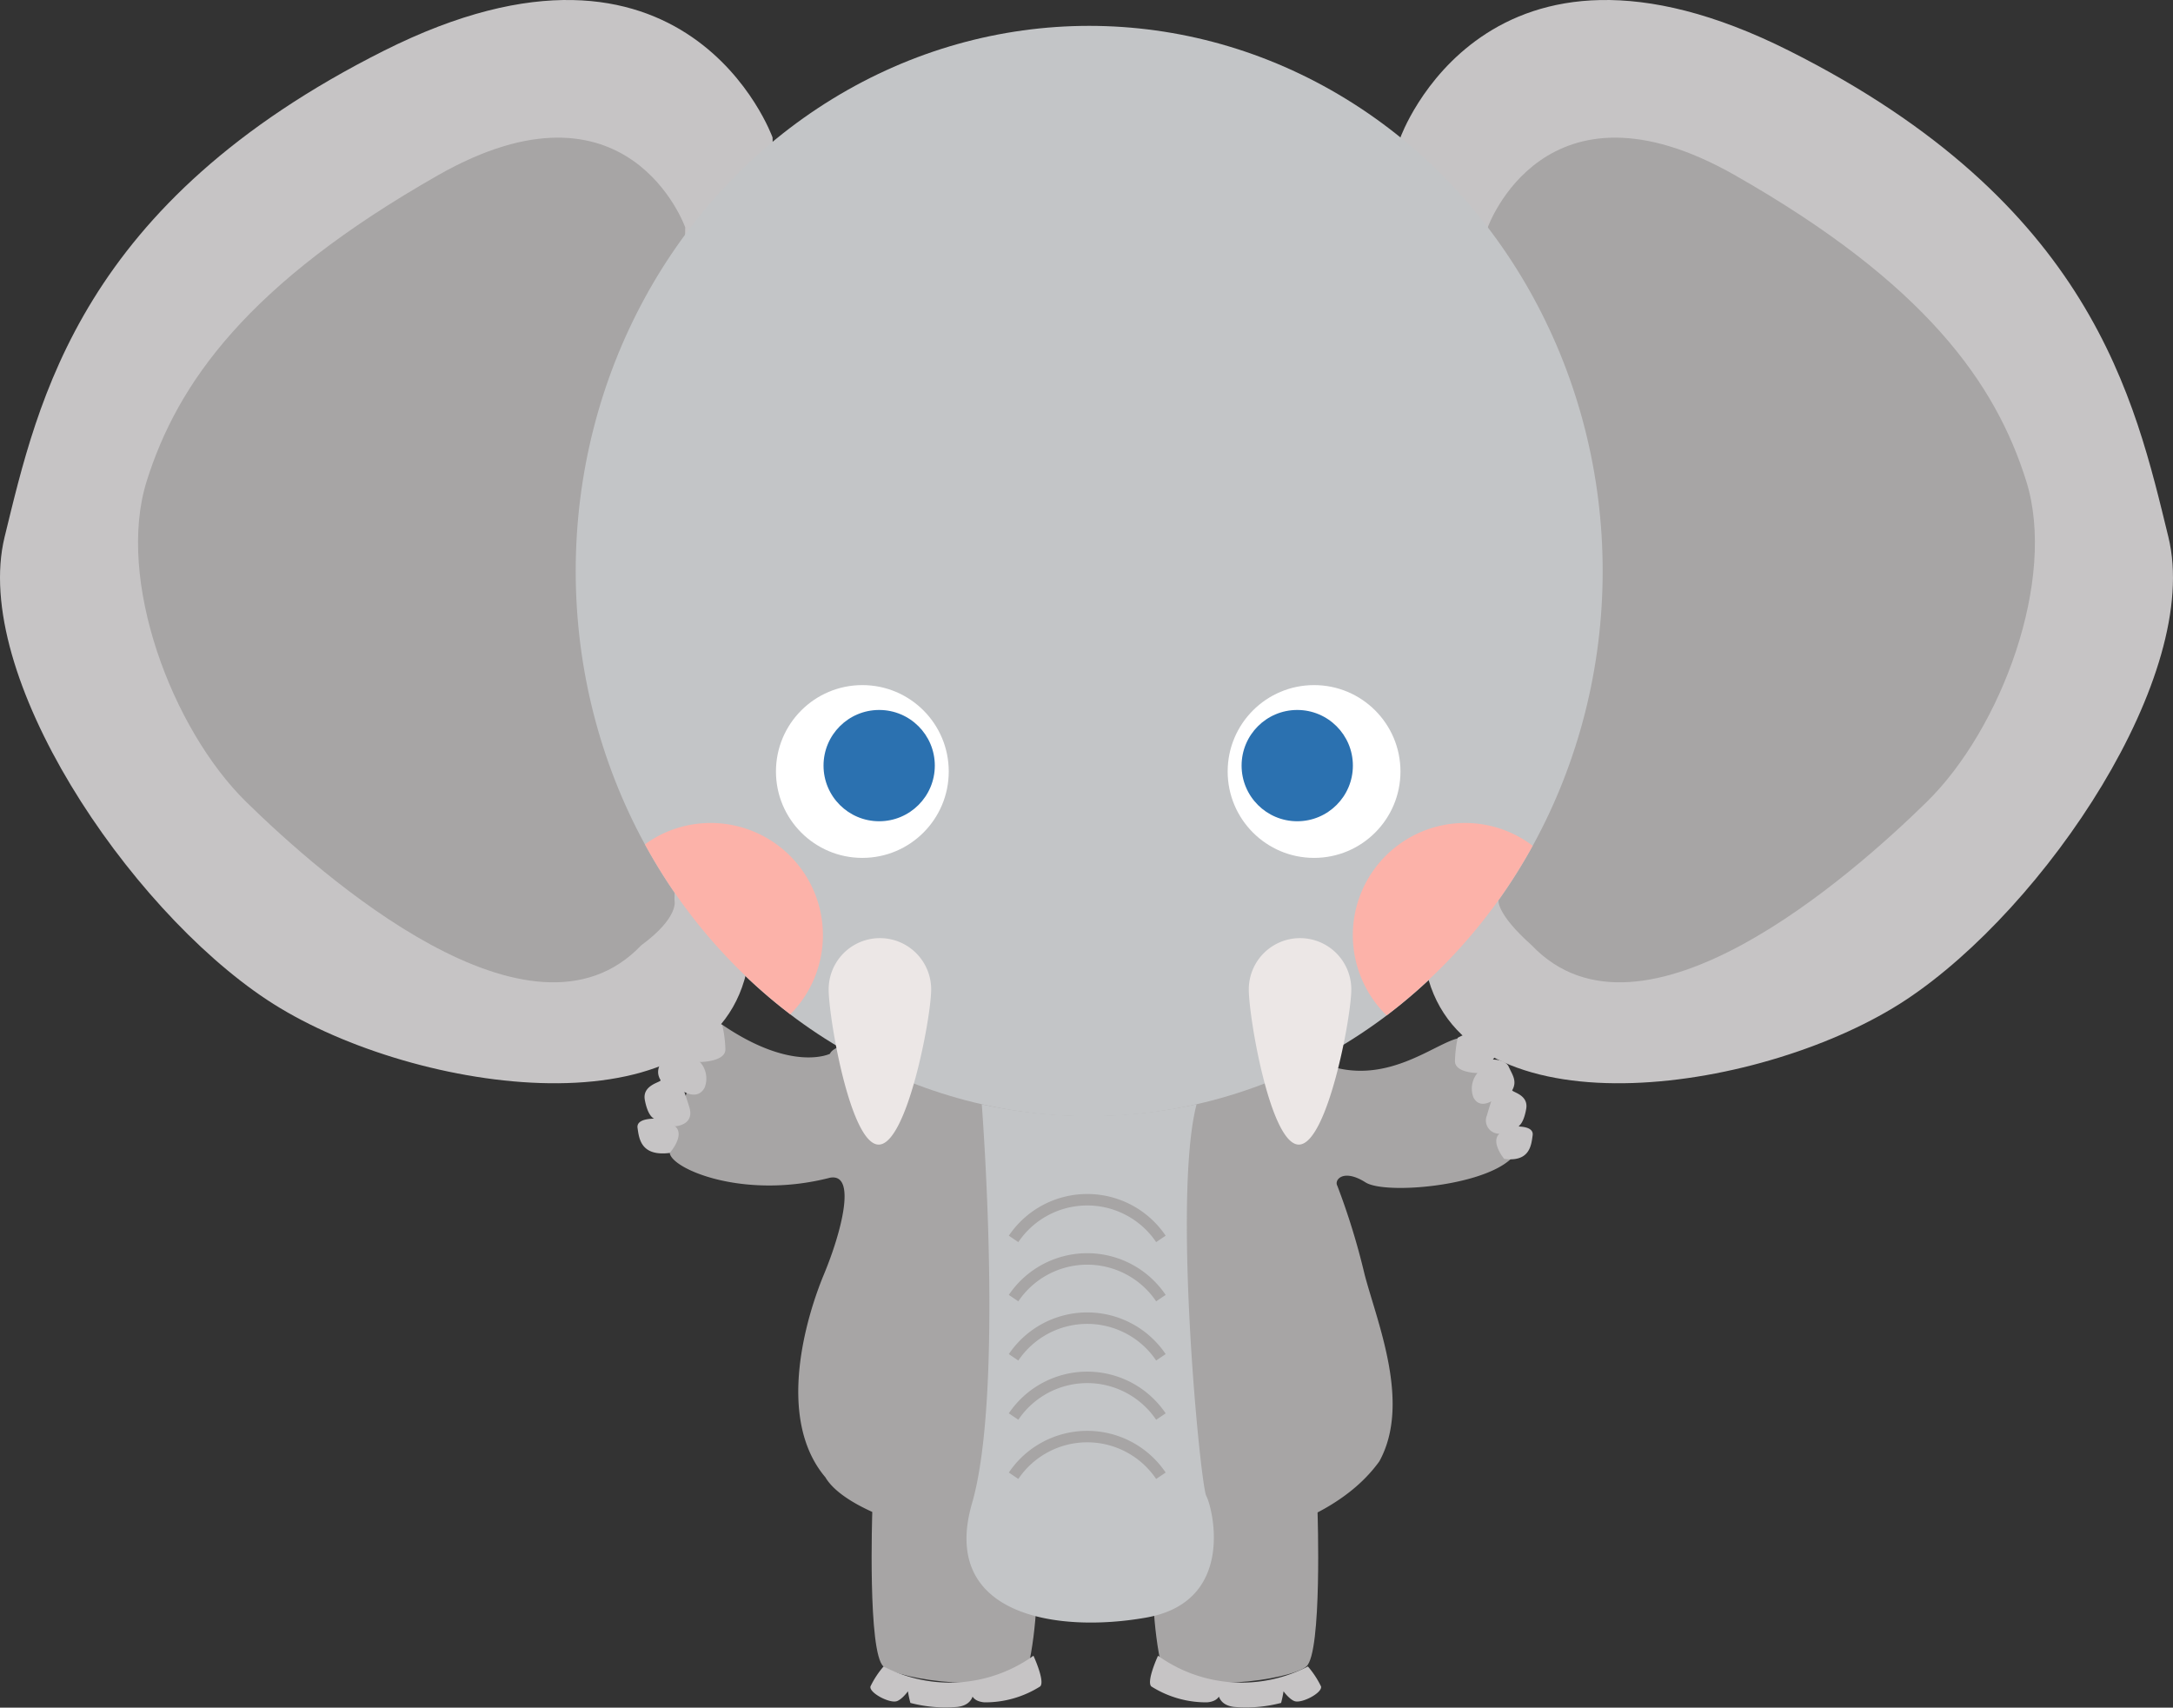 <svg xmlns="http://www.w3.org/2000/svg" width="189.445" height="148.873" viewBox="0 0 189.445 148.873">
  <rect x="0" y="0" width="189.445" height="148.873" fill="#333333" stroke="none"/>
  <defs>
    <style>
      .cls-1 {
        fill: #a7a5a5;
      }

      .cls-2 {
        fill: #c6c4c5;
      }

      .cls-3 {
        fill: #c3c5c7;
      }

      .cls-4 {
        fill: #ece7e6;
      }

      .cls-5 {
        fill: #fff;
      }

      .cls-6 {
        fill: #2b71b0;
      }

      .cls-7 {
        fill: #fcb2a9;
      }

      .cls-8 {
        fill: none;
        stroke: #a7a5a5;
        stroke-miterlimit: 10;
      }
    </style>
  </defs>
  <g id="组_3736" data-name="组 3736" transform="translate(-537.608 -509.453)">
    <path id="路径_9831" data-name="路径 9831" class="cls-1" d="M609.962,601.322s-3.28,1.639-9.391-2.535c-1.938,2.187-4.721,9.789-4.572,11.18s6.435,4.1,13.963,2.162c2.385-.447.969,4.845-.522,8.422s-4.248,12.522.124,17.69c3.976,6.757,39.156,11.329,48.3-1.392,2.783-5.068-.2-12.124-1.291-16.3a61.148,61.148,0,0,0-2.373-7.714c-.3-.522.522-1.528,2.459-.3s12.969.112,13.417-3.354-3.243-8.87-5.367-9.205c-2.161.522-6.372,4.248-11.664,2.236C648.123,601.1,611.453,597.967,609.962,601.322Z"/>
    <path id="路径_9832" data-name="路径 9832" class="cls-1" d="M613.655,641.263s-.414,12.282.978,13.475,10.633,2.484,12.621,0c.695-2.882,1.06-8.414.431-10.17S613.92,639.465,613.655,641.263Z"/>
    <path id="路径_9833" data-name="路径 9833" class="cls-1" d="M652.473,641.263s.414,12.282-.978,13.475-10.633,2.484-12.621,0c-.7-2.882-1.06-8.414-.43-10.17S652.208,639.465,652.473,641.263Z"/>
    <path id="路径_9834" data-name="路径 9834" class="cls-2" d="M638.566,653.8s-1.029,2.225-.59,2.673a8.951,8.951,0,0,0,4.861,1.391c1.788-.149,1.05-1.854,1.05-1.854s-.684,2,1.294,2.251a12.1,12.1,0,0,0,4.115-.347s.579-2.123,0-2.02.547,1.672,1.193,1.871,2.435-.746,2.286-1.292a7.969,7.969,0,0,0-1.143-1.739A12.521,12.521,0,0,1,638.566,653.8Z"/>
    <path id="路径_9835" data-name="路径 9835" class="cls-2" d="M627.706,653.8s1.029,2.225.591,2.673a8.958,8.958,0,0,1-4.862,1.391c-1.788-.149-1.05-1.854-1.05-1.854s.685,2-1.294,2.251a12.1,12.1,0,0,1-4.115-.347s-.579-2.123,0-2.02-.547,1.672-1.193,1.871-2.434-.746-2.285-1.292a7.936,7.936,0,0,1,1.142-1.739A12.521,12.521,0,0,0,627.706,653.8Z"/>
    <path id="路径_9836" data-name="路径 9836" class="cls-2" d="M659.7,521.434s7.46-20.833,33.885-7.557,30.128,30.383,33.064,42.383-10.723,32.3-22.851,40.341-37.623,11.915-41.639-1.7S659.7,521.434,659.7,521.434Z"/>
    <path id="路径_9837" data-name="路径 9837" class="cls-1" d="M667.314,529.274s4.953-13.992,21.549-4.546,22.723,18.128,25.4,26.681-2.17,21.575-8.681,27.958-24.827,22.581-34.434,12.5c-3.121-2.779-2.9-3.936-2.9-3.936Z"/>
    <path id="路径_9838" data-name="路径 9838" class="cls-2" d="M604.96,521.434s-7.459-20.833-33.885-7.557-30.128,30.383-33.064,42.383,10.724,32.3,22.851,40.341,37.623,11.915,41.639-1.7S604.96,521.434,604.96,521.434Z"/>
    <path id="路径_9839" data-name="路径 9839" class="cls-1" d="M597.347,529.274s-4.953-13.992-21.548-4.546-22.724,18.128-25.405,26.681,2.17,21.575,8.681,27.958,24.827,22.581,34.435,12.5c3.374-2.483,2.9-3.936,2.9-3.936Z"/>
    <ellipse id="椭圆_1611" data-name="椭圆 1611" class="cls-3" cx="44.766" cy="47.532" rx="44.766" ry="47.532" transform="translate(587.799 511.707)"/>
    <path id="路径_9840" data-name="路径 9840" class="cls-3" d="M623.2,605.727s1.958,25.086-.851,34.789,7.277,11.361,15.192,9.957,5.744-9.7,5.234-10.6-2.969-26.046-.846-34.15A43.745,43.745,0,0,1,623.2,605.727Z"/>
    <path id="路径_9841" data-name="路径 9841" class="cls-4" d="M655.416,595.707c0,2.468-2.107,13.532-4.575,13.532s-4.361-11.064-4.361-13.532a4.468,4.468,0,0,1,8.936,0Z"/>
    <path id="路径_9842" data-name="路径 9842" class="cls-4" d="M618.788,595.707c0,2.468-2.107,13.532-4.575,13.532s-4.361-11.064-4.361-13.532a4.468,4.468,0,0,1,8.936,0Z"/>
    <circle id="椭圆_1612" data-name="椭圆 1612" class="cls-5" cx="7.532" cy="7.532" r="7.532" transform="translate(605.257 569.18)"/>
    <circle id="椭圆_1613" data-name="椭圆 1613" class="cls-6" cx="4.851" cy="4.851" r="4.851" transform="translate(609.404 571.348)"/>
    <circle id="椭圆_1614" data-name="椭圆 1614" class="cls-5" cx="7.532" cy="7.532" r="7.532" transform="translate(644.638 569.18)"/>
    <circle id="椭圆_1615" data-name="椭圆 1615" class="cls-6" cx="4.851" cy="4.851" r="4.851" transform="translate(645.852 571.348)"/>
    <path id="路径_9843" data-name="路径 9843" class="cls-7" d="M665.335,581.2a9.783,9.783,0,0,0-6.844,16.777,46.848,46.848,0,0,0,12.738-14.79A9.728,9.728,0,0,0,665.335,581.2Z"/>
    <path id="路径_9844" data-name="路径 9844" class="cls-7" d="M599.563,581.2a9.728,9.728,0,0,0-5.729,1.864,46.854,46.854,0,0,0,12.676,14.815,9.785,9.785,0,0,0-6.947-16.679Z"/>
    <path id="路径_9845" data-name="路径 9845" class="cls-8" d="M625.973,617.461a7.746,7.746,0,0,1,12.844,0"/>
    <path id="路径_9846" data-name="路径 9846" class="cls-8" d="M625.973,622.623a7.746,7.746,0,0,1,12.844,0"/>
    <path id="路径_9847" data-name="路径 9847" class="cls-8" d="M625.973,627.785a7.746,7.746,0,0,1,12.844,0"/>
    <path id="路径_9848" data-name="路径 9848" class="cls-8" d="M625.973,632.947a7.746,7.746,0,0,1,12.844,0"/>
    <path id="路径_9849" data-name="路径 9849" class="cls-8" d="M625.973,638.109a7.747,7.747,0,0,1,12.844,0"/>
    <path id="路径_9850" data-name="路径 9850" class="cls-2" d="M664.694,599.928s2.506-1.407,3.066,0,0,1.9,0,1.9,1.089-.036,1.385.633.759,1.232.3,2.041c0,.176,1.435.387,1.22,1.619s-.61,1.495-.709,1.53,1.385-.07,1.27.775-.237,2.357-2.484,2.058c0,0-1.216-1.467-.413-2.194a1.153,1.153,0,0,1-1.093-1.589c.445-1.513.4-1.249.4-1.249s-1.071.7-1.582-.352a2.131,2.131,0,0,1,.36-2.1s-1.976-.009-1.96-1.047A10.877,10.877,0,0,1,664.694,599.928Z"/>
    <path id="路径_9851" data-name="路径 9851" class="cls-2" d="M600.571,598.787s-2.833-1.49-3.466,0,0,2.013,0,2.013-1.23-.037-1.565.671-.857,1.3-.336,2.161c0,.186-1.621.41-1.379,1.714s.69,1.584.8,1.621-1.566-.074-1.435.82.267,2.5,2.807,2.18c0,0,1.374-1.553.466-2.323,0,0,1.739-.08,1.236-1.683s-.447-1.323-.447-1.323,1.211.746,1.789-.372a2.157,2.157,0,0,0-.407-2.227s2.233-.009,2.214-1.109A10.78,10.78,0,0,0,600.571,598.787Z"/>
  </g>
</svg>
